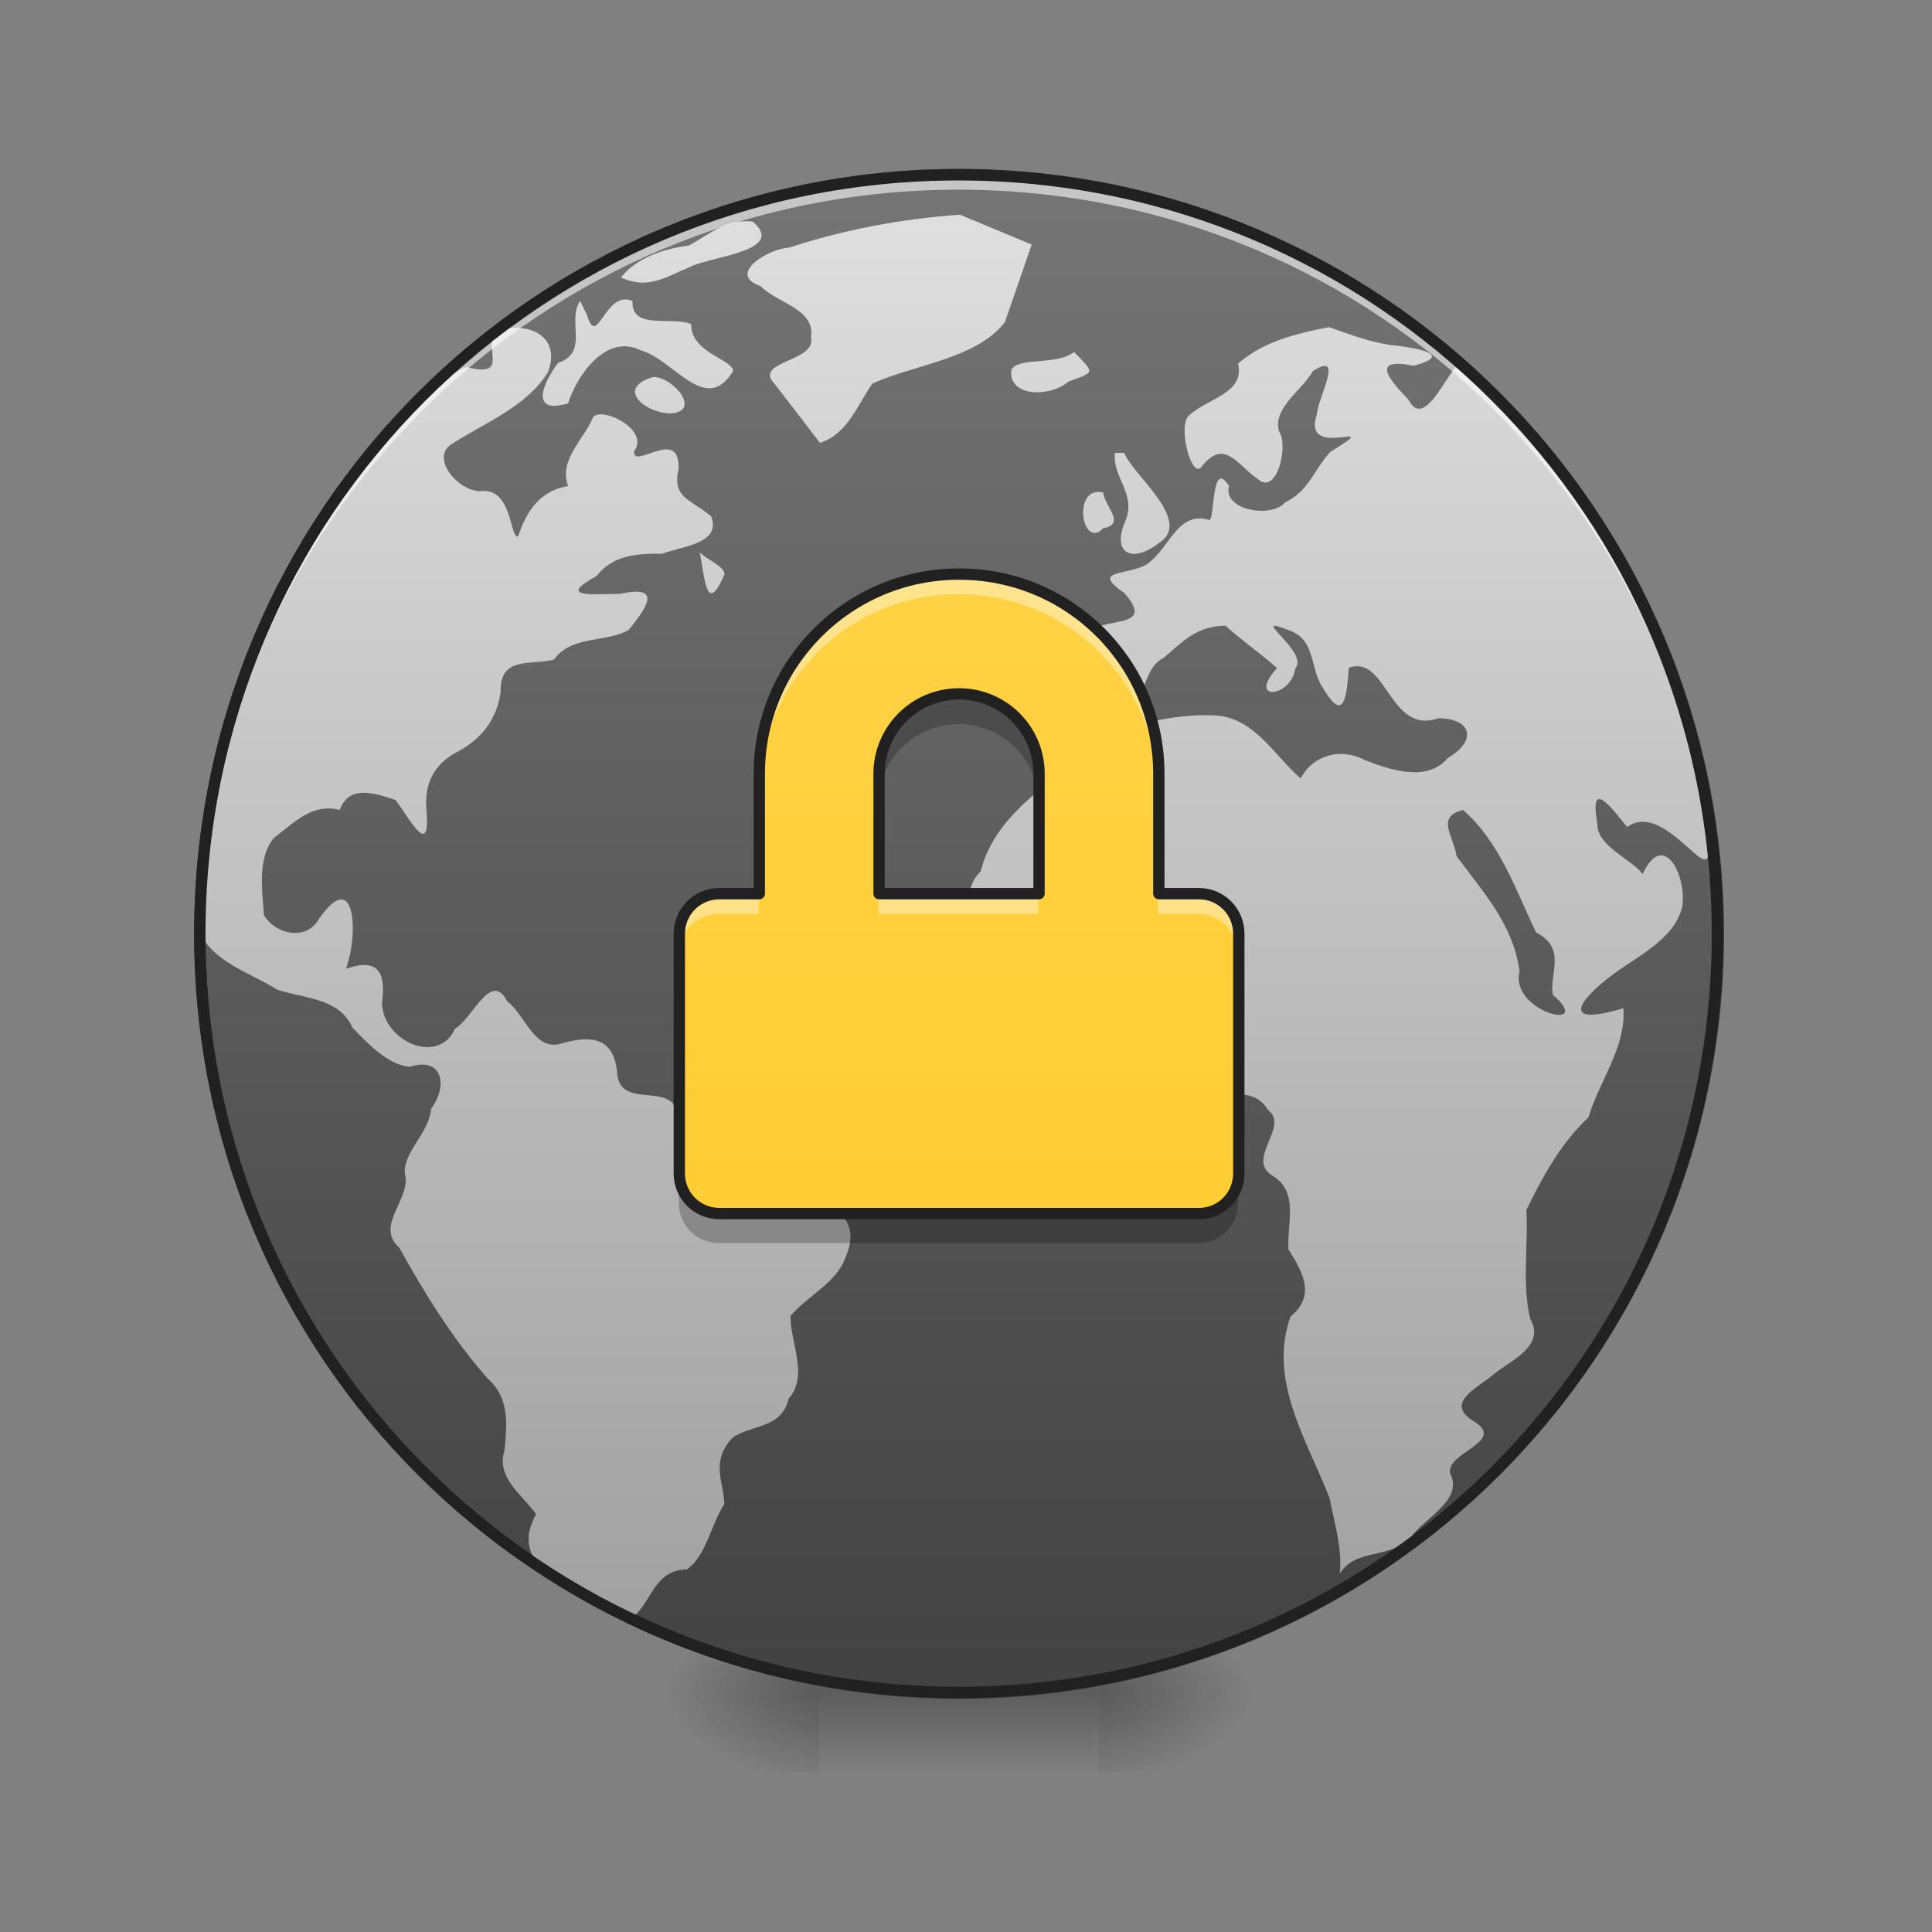 <svg height="22" viewBox="0 0 22 22" width="22" xmlns="http://www.w3.org/2000/svg" xmlns:xlink="http://www.w3.org/1999/xlink"><rect x="0" y="0" width="22" height="22" fill="#808080" stroke="none"/><linearGradient id="a"><stop offset="0" stop-opacity=".314"/><stop offset=".222" stop-opacity=".275"/><stop offset="1" stop-opacity="0"/></linearGradient><radialGradient id="b" cx="450.909" cy="189.579" gradientTransform="matrix(0 -.054 -.097 -0 30.61 43.722)" gradientUnits="userSpaceOnUse" r="21.167" xlink:href="#a"/><radialGradient id="c" cx="450.909" cy="189.579" gradientTransform="matrix(-0 .054 .097 0 -8.779 -5.175)" gradientUnits="userSpaceOnUse" r="21.167" xlink:href="#a"/><radialGradient id="d" cx="450.909" cy="189.579" gradientTransform="matrix(-0 -.054 .097 -0 -8.779 43.722)" gradientUnits="userSpaceOnUse" r="21.167" xlink:href="#a"/><radialGradient id="e" cx="450.909" cy="189.579" gradientTransform="matrix(0 .054 -.097 0 30.61 -5.175)" gradientUnits="userSpaceOnUse" r="21.167" xlink:href="#a"/><linearGradient id="f" gradientTransform="matrix(.009 0 0 .043 8.57 9.239)" gradientUnits="userSpaceOnUse" x1="255.323" x2="255.323" y1="233.5" y2="254.667"><stop offset="0" stop-opacity=".275"/><stop offset="1" stop-opacity="0"/></linearGradient><linearGradient id="g" gradientUnits="userSpaceOnUse" x1="254" x2="254" y1="-168.667" y2="233.5"><stop offset="0" stop-color="#757575"/><stop offset="1" stop-color="#424242"/></linearGradient><linearGradient id="h" gradientUnits="userSpaceOnUse" x1="10.846" x2="10.846" y1="19.263" y2="1.991"><stop offset="0" stop-color="#9e9e9e"/><stop offset="1" stop-color="#e0e0e0"/></linearGradient><linearGradient id="i" gradientUnits="userSpaceOnUse" x1="10.915" x2="10.915" y1="19.273" y2="1.991"><stop offset="0" stop-color="#ffca28"/><stop offset="1" stop-color="#ffd54f"/></linearGradient><path d="m12.508 19.273h1.816v-.91h-1.816zm0 0" fill="url(#b)"/><path d="m9.324 19.273h-1.82v.91h1.82zm0 0" fill="url(#c)"/><path d="m9.324 19.273h-1.82v-.91h1.82zm0 0" fill="url(#d)"/><path d="m12.508 19.273h1.816v.91h-1.816zm0 0" fill="url(#e)"/><path d="m9.324 19.047h3.184v1.137h-3.184zm0 0" fill="url(#f)"/><path d="m253.976-168.641c111.08 0 201.072 89.991 201.072 201.072s-89.991 201.072-201.072 201.072c-110.989 0-201.072-89.991-201.072-201.072s90.082-201.072 201.072-201.072zm0 0" fill="url(#g)" stroke="#333" stroke-linecap="round" stroke-width="3" transform="matrix(.043 0 0 .043 0 9.239)"/><path d="m10.93 2.445c-.664.047-1.312.168-1.945.375-.227.008-.719.301-.324.438.188.195.625.258.574.582.07.281-.66.27-.418.527.172.223.348.449.52.676.316-.102.422-.426.598-.676.488-.219 1.184-.281 1.508-.699.102-.293.203-.59.305-.883-.27-.113-.543-.227-.816-.34zm-2.359.078c-.305-.035-.5.152-.727.273-.281.035-.598.141-.773.363.312.145.512-.008.781-.117.254-.129 1.109-.18.719-.52zm-1.965.902c-.156.238.109.582-.25.707-.176.227-.328.594.113.461.105-.332.441-.797.824-.605.383.105.742.75 1.055.238 0-.133-.488-.211-.477-.535-.219-.094-.684.074-.668-.262-.312-.141-.402.555-.516.164-.027-.055-.055-.113-.082-.168zm8.523.301c-.371.074-.738.16-1.031.414.082.34-.355.398-.551.586-.141.082.004.699.125.602.266-.348.402-.047.648.125.219.203.359-.383.242-.547-.066-.266.266-.461.387-.68.367-.238.059.301.047.488-.188.555.824.016.156.43-.176.18-.242.445-.52.578-.145.18-.711.094-.637-.188-.207-.324-.156.391-.227.387-.34-.102-.441.281-.656.461-.168.191-.746.074-.312.367.316.363-.062.297-.324.395-.371.062-.309.383-.301.676.008.16.363.395.543.285.355-.039.266-.48.531-.613.223-.188.375-.363.707-.367.152.145.461.363.586.484-.348.375.156.344.207.004.168-.191-.562-.633-.078-.438.316.105.242.43.387.648.25.43.277.109.301-.219.434-.156.461.773 1.023.574.387.008.434.262.105.453-.234.281-.656.137-.949.023-.262-.141-.586-.062-.727.211-.309-.27-.527-.695-.98-.719-.426-.02-.855.094-1.266.207-.469.523-1.215.84-1.398 1.57-.27.27.008.48-.074.695-.262.23-.207.492-.039.766.164.637.871.852 1.262 1.32.227-.227.441-.441.641-.176.262-.234.43-.266.652-.059.281.047.652-.129.828.168.258.191-.266.566.059.754.301.191.156.543.176.836.168.266.312.527.023.766-.258.727.188 1.406.445 2.066.055.285.145.566.117.859.188-.297.566-.152.812-.418.156-.215.598-.422.445-.719-.059-.238.629-.359.285-.586-.379-.223.039-.391.23-.562.199-.152.57-.316.395-.617-.094-.402-.02-.828-.043-1.238.188-.383.391-.758.707-1.055.125-.418.43-.797.398-1.242-.734.219-.512-.094-.105-.395.285-.207.688-.402.773-.754.062-.352-.211-.895-.449-.379-.117-.164-.523-.316-.516-.574-.09-.516.141-.207.34.039.469-.348 1.082.961.887.027-.27-2.023-1.297-3.934-2.832-5.273-.141.148-.375.707-.543.383-.242-.254-.43-.484.059-.391.48-.129.004-.207-.25-.234-.25-.031-.484-.125-.723-.207zm-9.406.012c-.32.121.156.59-.414.441-.625.281-1.039.969-1.477 1.504-1.012 1.434-1.562 3.184-1.559 4.938.168.34.578.457.883.648.312.105.703.09.859.434.172.18.406.426.652.445.379-.121.434.223.242.477-.02.281-.332.504-.297.75.07.277-.348.582-.066.832.293.527.609 1.039 1.008 1.492.25.219.219.52.191.816-.098.316.199.5.359.727-.391.715.668.859 1.109 1.172.223-.203.238-.531.609-.543.223-.156.27-.508.426-.742-.004-.25-.164-.484.094-.758.207-.148.562-.102.637-.441.234-.266.02-.629.023-.945.191-.227.527-.383.621-.656.273-.602-.422-.672-.836-.883-.453-.203-.984-.344-1.121-.879-.172-.188-.633.031-.641-.379-.047-.379-.301-.398-.621-.309-.316.109-.418-.32-.629-.477-.184-.359-.395.199-.594.312-.184.418-.809.152-.832-.285.047-.348-.031-.527-.41-.398.145-.383.113-1.172-.305-.57-.148.266-.508.172-.629-.043-.02-.281-.074-.652.113-.875.227-.172.438-.402.75-.32.102-.266.34-.215.637-.113.172.234.395.664.352.125-.031-.312.086-.543.371-.684.266-.148.43-.367.473-.672-.012-.41.34-.301.605-.367.203-.281.598-.191.855-.34.219-.273.375-.512-.102-.41-.293 0-.734.055-.266-.203.195-.246.465-.254.75-.254.215-.086.676-.109.555-.426-.246-.203-.445-.207-.371-.543.016-.484-.516.02-.508-.195.188-.246-.363-.516-.465-.391-.105.258-.395.484-.285.785-.32.051-.473.285-.57.574-.094.031-.062-.57-.434-.516-.258-.004-.582-.395-.305-.547.375-.238.84-.422 1.078-.805.137-.34-.113-.547-.449-.5l-.047-.004zm6.508.27c-.207.16-.629.051-.715.203-.039.316.449.312.645.137.316-.117.305-.094.07-.34zm-4.793.285c-.441.129-.082.418.207.414.344-.027.023-.414-.207-.414zm5.258.863c-.031.281.238.457.125.762-.176.387.074.504.375.266.398-.246-.301-.781-.395-1.027-.035 0-.07 0-.105 0zm-.133.453c-.359-.09-.246.664 0 .406.266-.047.012-.254 0-.406zm-4.594.68c.055.285.074.738.281.25 0-.094-.207-.168-.281-.25zm8.691 2.934c.422.371.594.902.832 1.395.355.184.145.469.191.711.496.43-.5.199-.379-.27-.078-.551-.43-.914-.719-1.312-.023-.207-.246-.449.074-.523zm0 0" fill="url(#h)"/><path d="m10.914 1.992c-4.785 0-8.641 3.852-8.641 8.641v.086c.047-4.75 3.883-8.559 8.641-8.559 4.762 0 8.598 3.809 8.641 8.559 0-.031 0-.059 0-.086 0-4.789-3.852-8.641-8.641-8.641zm0 0" fill="#fff" fill-opacity=".588"/><path d="m10.914 1.926c-4.82 0-8.703 3.883-8.703 8.707 0 4.82 3.883 8.703 8.703 8.703 4.824 0 8.707-3.883 8.707-8.703 0-4.824-3.883-8.707-8.707-8.707zm0 .129c4.754 0 8.578 3.824 8.578 8.578 0 4.75-3.824 8.574-8.578 8.574-4.75 0-8.574-3.824-8.574-8.574 0-4.754 3.824-8.578 8.574-8.578zm0 0" fill="#212121"/><path d="m10.914 6.539c-1.258 0-2.273 1.016-2.273 2.273v1.363h-.453c-.254 0-.457.203-.457.457v2.727c0 .254.203.457.457.457h5.457c.25 0 .453-.203.453-.457v-2.727c0-.254-.203-.457-.453-.457h-.457v-1.363c0-1.258-1.012-2.273-2.273-2.273zm0 1.363c.504 0 .91.406.91.91v1.363h-1.82v-1.363c0-.504.406-.91.91-.91zm0 0" fill="url(#i)"/><path d="m10.914 6.539c-1.258 0-2.273 1.016-2.273 2.273v.227c0-1.258 1.016-2.273 2.273-2.273 1.262 0 2.273 1.016 2.273 2.273v-.227c0-1.258-1.012-2.273-2.273-2.273zm-2.727 3.637c-.254 0-.457.203-.457.457v.227c0-.25.203-.453.457-.453h.453v-.23zm1.816 0v.23h1.82v-.23zm3.184 0v.23h.457c.25 0 .453.203.453.453v-.227c0-.254-.203-.457-.453-.457zm0 0" fill="#fff" fill-opacity=".392"/><path d="m10.914 7.902c-.504 0-.91.406-.91.91v.34c0-.504.406-.906.91-.906.504 0 .91.402.91.906v-.34c0-.504-.406-.91-.91-.91zm-3.184 5.457v.344c0 .25.203.453.457.453h5.457c.25 0 .453-.203.453-.453v-.344c0 .254-.203.457-.453.457h-5.457c-.254 0-.457-.203-.457-.457zm0 0" fill-opacity=".235"/><path d="m253.976-62.833c-29.27 0-52.904 23.634-52.904 52.904v31.724h-10.544c-5.909 0-10.635 4.727-10.635 10.635v63.448c0 5.909 4.727 10.635 10.635 10.635h126.988c5.818 0 10.544-4.727 10.544-10.635v-63.448c0-5.909-4.727-10.635-10.544-10.635h-10.635v-31.724c0-29.27-23.543-52.904-52.904-52.904zm0 31.724c11.726 0 21.18 9.454 21.18 21.18v31.724h-42.36v-31.724c0-11.726 9.454-21.18 21.18-21.18zm0 0" fill="none" stroke="#212121" stroke-linecap="round" stroke-linejoin="round" stroke-width="3" transform="matrix(.043 0 0 .043 0 9.239)"/></svg>